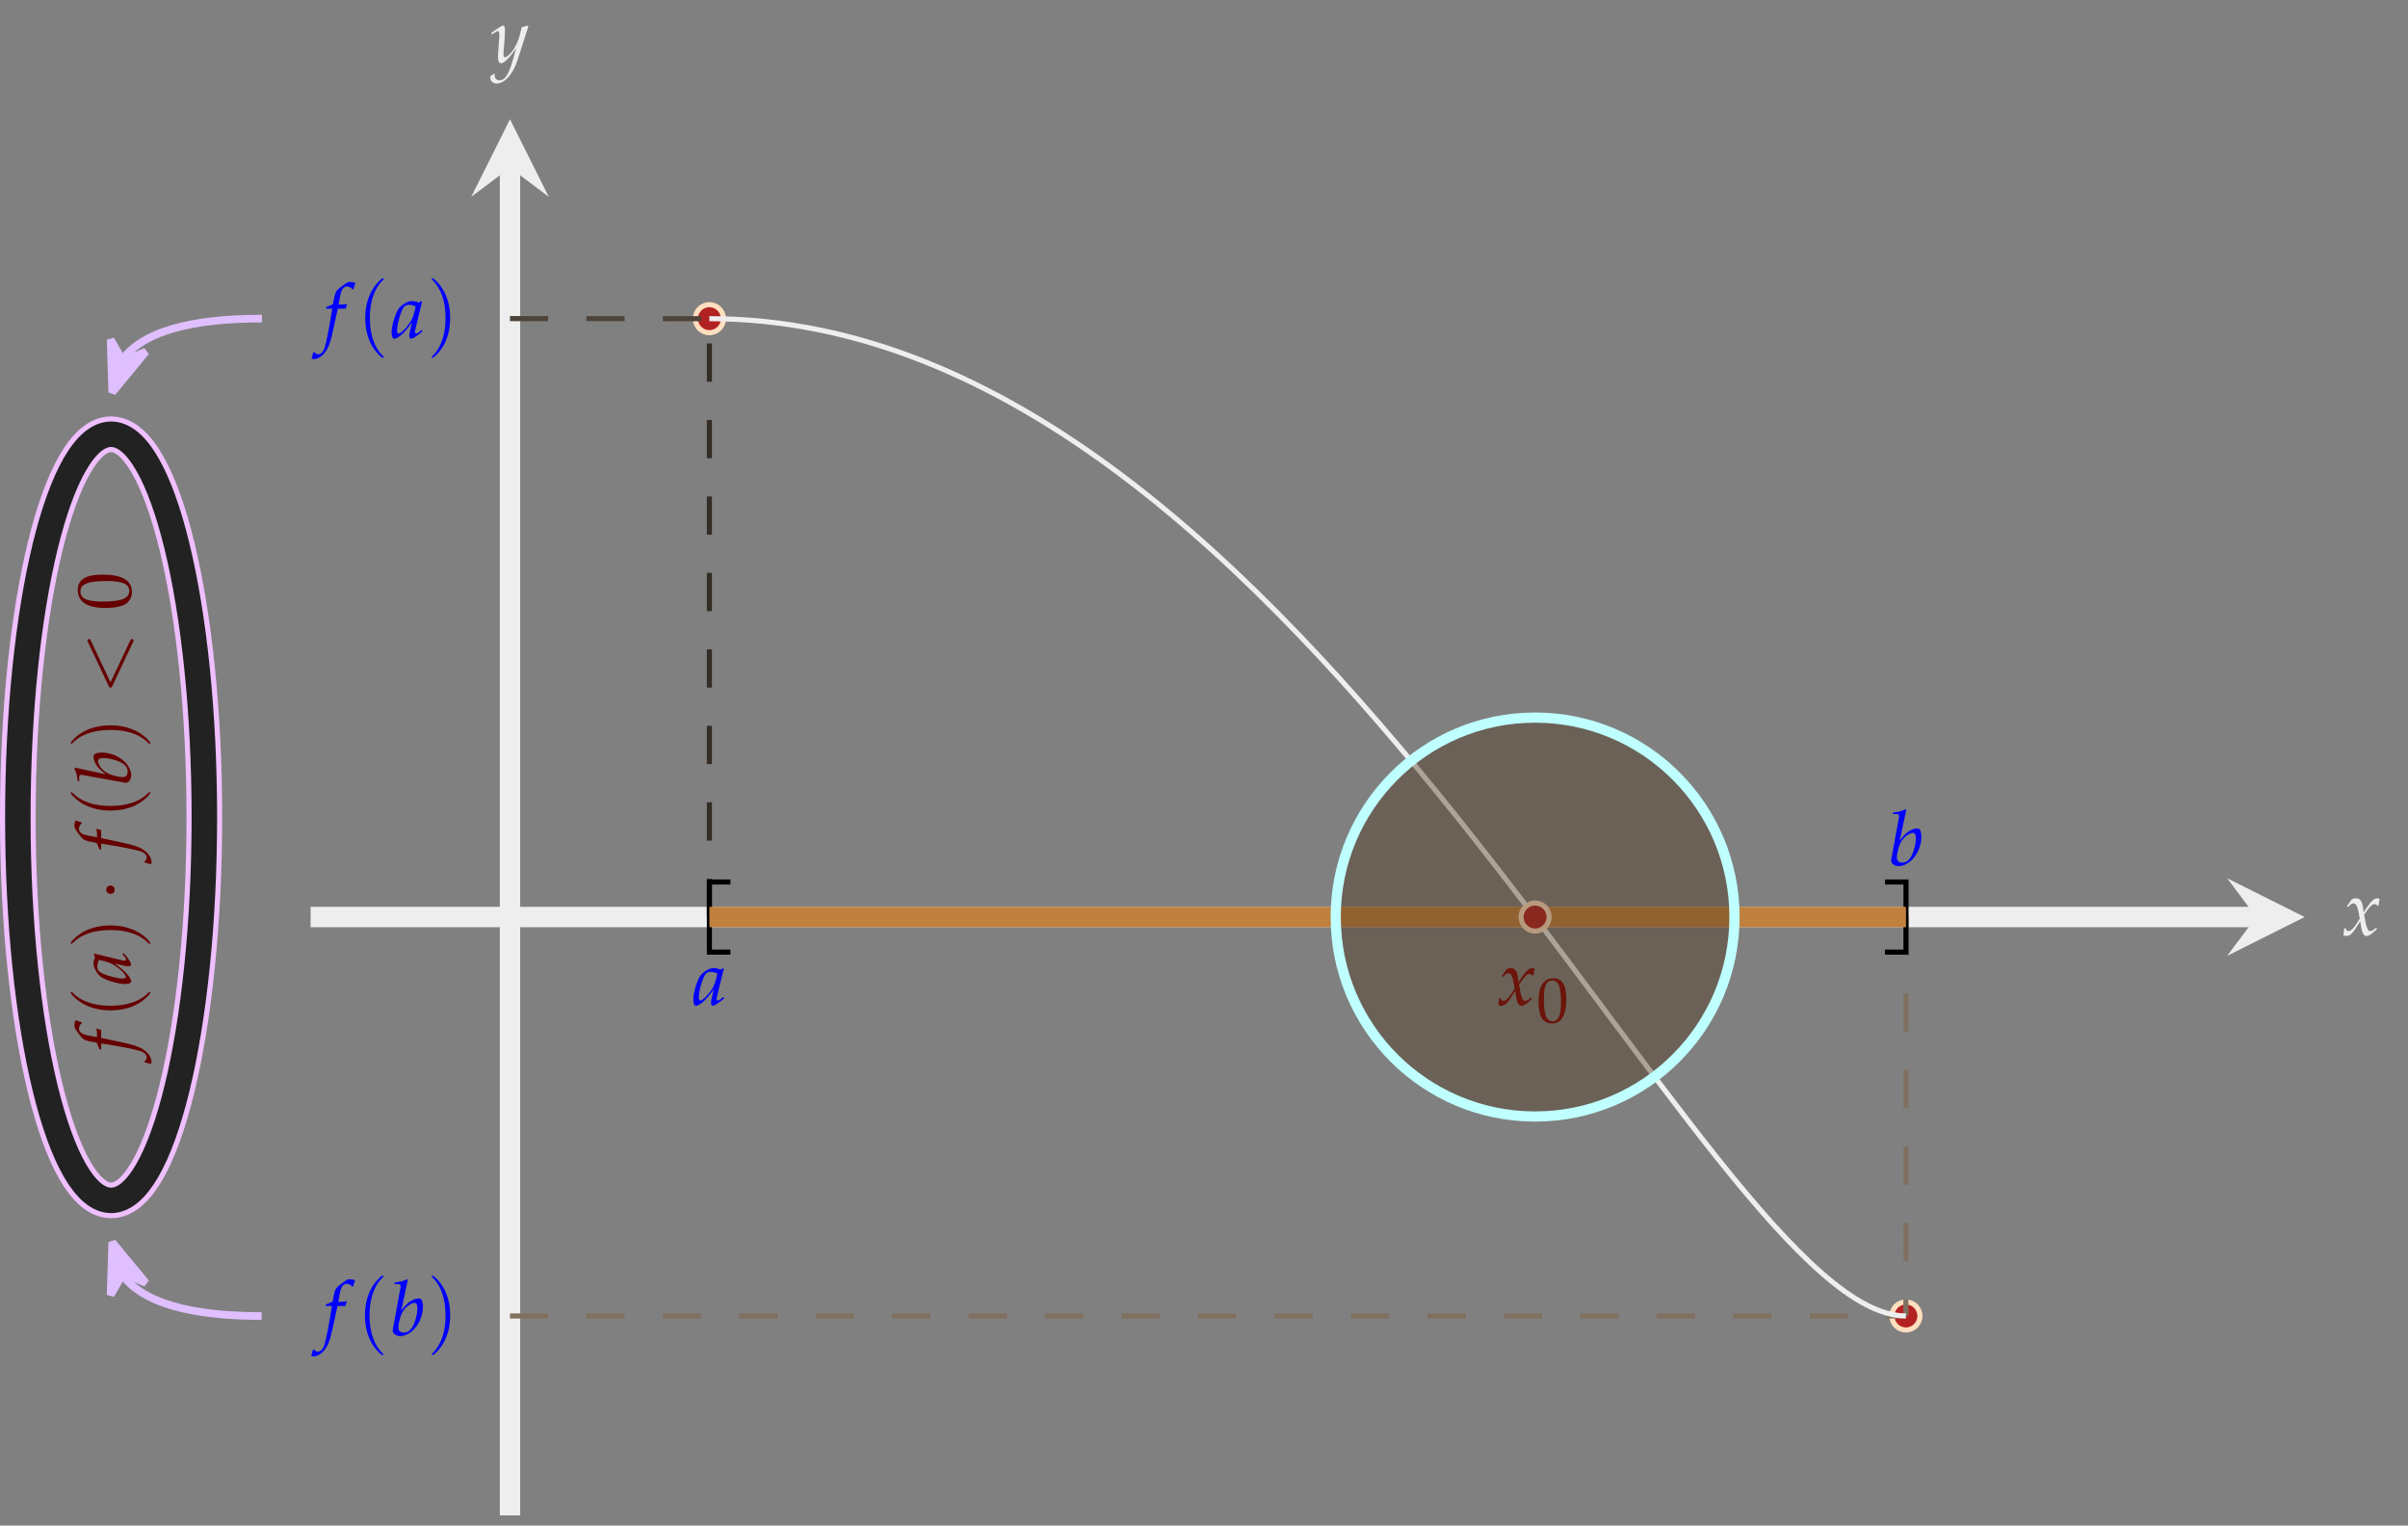<?xml version='1.0' encoding='UTF-8'?>
<!-- This file was generated by dvisvgm 3.2.2 -->
<svg version='1.1' xmlns='http://www.w3.org/2000/svg' xmlns:xlink='http://www.w3.org/1999/xlink' width='188.273pt' height='119.256pt' viewBox='0 -119.256 188.273 119.256'>
<rect x="0" y="-119.256" width="188.273" height="119.256" fill="#808080" stroke="none"/>
<g id='page1'>
<g transform='matrix(1 0 0 -1 0 0)'>
<path d='M24.285 47.57H176.406' stroke='#eee' fill='none' stroke-width='1.594' stroke-miterlimit='10'/>
<path d='M180.195 47.57L174.137 50.598L176.406 47.57L174.137 44.539' fill='#eee'/>
<path d='M183.284 46.678C183.284 46.559 183.271 46.481 183.236 46.29C183.224 46.218 183.218 46.2 183.212 46.158C183.301 46.11 183.397 46.086 183.469 46.086C183.666 46.086 183.899 46.26 184.085 46.541L184.539 47.24L184.605 46.828C184.683 46.32 184.82 46.086 185.035 46.086C185.167 46.086 185.358 46.188 185.55 46.361L185.842 46.624L185.789 46.738C185.573 46.559 185.424 46.469 185.328 46.469C185.239 46.469 185.161 46.529 185.101 46.648C185.047 46.762 184.981 46.983 184.951 47.156L184.844 47.76L185.053 48.053C185.334 48.442 185.495 48.579 185.681 48.579C185.777 48.579 185.848 48.531 185.878 48.442L185.962 48.466L186.052 48.974C185.98 49.016 185.926 49.034 185.872 49.034C185.633 49.034 185.394 48.819 185.023 48.269L184.802 47.94L184.766 48.227C184.695 48.819 184.533 49.034 184.18 49.034C184.025 49.034 183.893 48.986 183.84 48.908L183.493 48.412L183.595 48.352C183.774 48.555 183.893 48.639 184.007 48.639C184.204 48.639 184.336 48.394 184.437 47.808L184.503 47.437L184.264 47.067C184.007 46.666 183.804 46.475 183.636 46.475C183.547 46.475 183.481 46.499 183.469 46.529L183.403 46.696L183.284 46.678Z' fill='#eee'/>
<path d='M39.875 .797V106.148' stroke='#eee' fill='none' stroke-width='1.594' stroke-miterlimit='10'/>
<path d='M39.875 109.933L36.848 103.875L39.875 106.148L42.906 103.875' fill='#eee'/>
<path d='M38.34 113.298C38.334 113.256 38.334 113.22 38.334 113.19C38.334 112.933 38.555 112.724 38.825 112.724C39.458 112.724 40.116 113.465 40.469 114.571L41.311 117.202L41.246 117.256C41.072 117.19 40.935 117.154 40.803 117.142L40.594 116.353C40.522 116.072 40.313 115.636 40.116 115.342C39.907 115.038 39.614 114.775 39.482 114.775C39.41 114.775 39.356 114.912 39.363 115.062L39.369 115.139L39.458 116.299C39.47 116.484 39.482 116.712 39.482 116.879C39.482 117.148 39.44 117.256 39.339 117.256C39.261 117.256 39.177 117.214 38.89 117.017L38.4 116.682L38.466 116.574L38.765 116.753L38.789 116.772C38.848 116.807 38.89 116.825 38.914 116.825C38.998 116.825 39.046 116.712 39.046 116.514C39.046 116.508 39.046 116.472 39.04 116.425L38.938 114.972L38.932 114.733C38.932 114.482 39.04 114.308 39.189 114.308C39.41 114.308 39.913 114.817 40.361 115.492L40.068 114.47C39.763 113.412 39.464 112.975 39.046 112.975C38.836 112.975 38.675 113.137 38.675 113.346C38.675 113.376 38.681 113.423 38.687 113.477L38.627 113.501L38.34 113.298Z' fill='#eee'/>
<path d='M56.562 94.344C56.562 94.949 56.07 95.441 55.465 95.441C54.859 95.441 54.371 94.949 54.371 94.344C54.371 93.738 54.859 93.25 55.465 93.25C56.07 93.25 56.562 93.738 56.562 94.344Z' fill='#b22222'/>
<path d='M56.562 94.344C56.562 94.949 56.07 95.441 55.465 95.441C54.859 95.441 54.371 94.949 54.371 94.344C54.371 93.738 54.859 93.25 55.465 93.25C56.07 93.25 56.562 93.738 56.562 94.344Z' stroke='#ffdfbf' fill='none' stroke-width='.399' stroke-miterlimit='10'/>
<path d='M150.113 16.387C150.113 16.992 149.621 17.48 149.016 17.48C148.414 17.48 147.922 16.992 147.922 16.387S148.414 15.289 149.016 15.289C149.621 15.289 150.113 15.781 150.113 16.387Z' fill='#b22222'/>
<path d='M150.113 16.387C150.113 16.992 149.621 17.48 149.016 17.48C148.414 17.48 147.922 16.992 147.922 16.387S148.414 15.289 149.016 15.289C149.621 15.289 150.113 15.781 150.113 16.387Z' stroke='#ffdfbf' fill='none' stroke-width='.399' stroke-miterlimit='10'/>
<path d='M55.465 47.57V94.344' stroke='#332d26' fill='none' stroke-width='.399' stroke-miterlimit='10' stroke-dasharray='2.989 2.989'/>
<path d='M39.871 94.348L55.465 94.344' stroke='#4d4339' fill='none' stroke-width='.399' stroke-miterlimit='10' stroke-dasharray='2.989 2.989'/>
<path d='M27.032 95.126C27.056 95.239 27.098 95.377 27.134 95.461L27.109 95.503L27.068 95.49C26.924 95.455 26.859 95.448 26.565 95.448H26.47L26.595 96.118C26.691 96.632 26.859 96.859 27.134 96.859C27.313 96.859 27.474 96.77 27.564 96.626L27.624 96.65C27.654 96.746 27.714 96.931 27.761 97.051L27.791 97.141C27.695 97.183 27.51 97.218 27.373 97.218C27.307 97.218 27.211 97.2 27.163 97.176C27.02 97.111 26.53 96.746 26.392 96.603C26.261 96.471 26.189 96.292 26.123 95.951L26.034 95.478C25.788 95.359 25.669 95.311 25.519 95.257L25.489 95.126H25.974L25.92 94.791C25.74 93.625 25.519 92.513 25.388 92.101C25.28 91.748 25.101 91.563 24.885 91.563C24.748 91.563 24.682 91.604 24.575 91.736L24.491 91.712C24.467 91.574 24.383 91.288 24.354 91.234C24.407 91.204 24.497 91.186 24.563 91.186C24.808 91.186 25.131 91.371 25.364 91.652C25.729 92.083 25.86 92.501 26.296 94.6C26.314 94.671 26.362 94.898 26.41 95.126H27.032Z' fill='#00f'/>
<path d='M30.002 91.341C30.002 91.36 30.002 91.372 29.896 91.478C29.117 92.263 28.918 93.44 28.918 94.393C28.918 95.477 29.155 96.561 29.921 97.34C30.002 97.414 30.002 97.427 30.002 97.446C30.002 97.489 29.977 97.508 29.94 97.508C29.877 97.508 29.317 97.084 28.949 96.293C28.632 95.608 28.557 94.917 28.557 94.393C28.557 93.908 28.625 93.154 28.968 92.45C29.342 91.683 29.877 91.279 29.94 91.279C29.977 91.279 30.002 91.297 30.002 91.341Z' fill='#00f'/>
<path d='M32.997 95.658L32.938 95.712L32.74 95.604C32.495 95.694 32.394 95.718 32.232 95.718C32.065 95.718 31.945 95.688 31.784 95.61C31.413 95.425 31.216 95.245 31.066 94.953C30.803 94.42 30.618 93.703 30.618 93.237C30.618 92.973 30.707 92.77 30.821 92.77C30.953 92.77 31.18 92.902 31.407 93.105C31.658 93.332 31.892 93.601 32.214 94.056L32.041 93.296C32.017 93.195 32.005 93.087 32.005 92.991C32.005 92.86 32.059 92.782 32.148 92.782C32.286 92.782 32.531 92.938 33.021 93.344L32.979 93.47C32.944 93.44 32.926 93.428 32.902 93.404C32.711 93.243 32.621 93.189 32.531 93.189C32.477 93.189 32.441 93.243 32.441 93.326C32.441 93.356 32.441 93.374 32.447 93.392L32.997 95.658ZM32.501 95.311C32.37 94.659 32.256 94.349 32.053 94.038C31.712 93.535 31.347 93.189 31.156 93.189C31.084 93.189 31.048 93.266 31.048 93.428C31.048 93.81 31.216 94.51 31.425 94.988C31.568 95.317 31.706 95.425 31.993 95.425C32.131 95.425 32.238 95.401 32.501 95.311Z' fill='#00f'/>
<path d='M35.197 94.393C35.197 94.879 35.129 95.633 34.786 96.337C34.412 97.103 33.877 97.508 33.815 97.508C33.777 97.508 33.752 97.483 33.752 97.446C33.752 97.427 33.752 97.414 33.87 97.302C34.481 96.686 34.836 95.695 34.836 94.393C34.836 93.328 34.605 92.232 33.833 91.447C33.752 91.372 33.752 91.36 33.752 91.341C33.752 91.303 33.777 91.279 33.815 91.279C33.877 91.279 34.437 91.702 34.805 92.493C35.123 93.178 35.197 93.87 35.197 94.393Z' fill='#00f'/>
<path d='M56.586 43.516L56.527 43.57L56.329 43.462C56.084 43.552 55.983 43.576 55.821 43.576C55.654 43.576 55.534 43.546 55.373 43.468C55.002 43.283 54.805 43.103 54.655 42.811C54.392 42.278 54.207 41.561 54.207 41.095C54.207 40.832 54.296 40.628 54.41 40.628C54.542 40.628 54.769 40.76 54.996 40.963C55.247 41.19 55.481 41.459 55.803 41.914L55.63 41.154C55.606 41.053 55.594 40.945 55.594 40.849C55.594 40.718 55.648 40.64 55.737 40.64C55.875 40.64 56.12 40.796 56.61 41.202L56.568 41.328C56.533 41.298 56.515 41.286 56.491 41.262C56.3 41.101 56.21 41.047 56.12 41.047C56.066 41.047 56.031 41.101 56.031 41.184C56.031 41.214 56.031 41.232 56.036 41.25L56.586 43.516ZM56.09 43.169C55.959 42.517 55.845 42.207 55.642 41.896C55.301 41.393 54.936 41.047 54.745 41.047C54.673 41.047 54.637 41.124 54.637 41.286C54.637 41.668 54.805 42.368 55.014 42.846C55.157 43.175 55.295 43.283 55.582 43.283C55.72 43.283 55.827 43.259 56.09 43.169Z' fill='#00f'/>
<path d='M149.023 47.57L149.016 16.387' stroke='#807060' fill='none' stroke-width='.399' stroke-miterlimit='10' stroke-dasharray='2.989 2.989'/>
<path d='M39.871 16.383L149.016 16.387' stroke='#807060' fill='none' stroke-width='.399' stroke-miterlimit='10' stroke-dasharray='2.989 2.989'/>
<path d='M27.008 17.163C27.032 17.276 27.074 17.414 27.11 17.498L27.085 17.54L27.044 17.527C26.9 17.492 26.835 17.485 26.541 17.485H26.446L26.571 18.155C26.667 18.669 26.835 18.896 27.11 18.896C27.289 18.896 27.45 18.807 27.54 18.663L27.6 18.687C27.63 18.783 27.69 18.968 27.737 19.088L27.767 19.178C27.671 19.22 27.486 19.255 27.349 19.255C27.283 19.255 27.187 19.237 27.139 19.213C26.996 19.148 26.506 18.783 26.368 18.64C26.237 18.508 26.165 18.329 26.099 17.988L26.01 17.515C25.764 17.396 25.645 17.348 25.495 17.294L25.465 17.163H25.95L25.896 16.828C25.716 15.662 25.495 14.55 25.364 14.138C25.256 13.785 25.077 13.6 24.861 13.6C24.724 13.6 24.658 13.641 24.551 13.773L24.467 13.749C24.443 13.611 24.359 13.325 24.33 13.271C24.383 13.241 24.473 13.223 24.539 13.223C24.784 13.223 25.107 13.408 25.34 13.689C25.705 14.12 25.836 14.538 26.272 16.637C26.29 16.708 26.338 16.935 26.386 17.163H27.008Z' fill='#00f'/>
<path d='M29.978 13.378C29.978 13.397 29.978 13.409 29.872 13.515C29.093 14.3 28.894 15.477 28.894 16.43C28.894 17.514 29.131 18.598 29.897 19.377C29.978 19.451 29.978 19.464 29.978 19.483C29.978 19.526 29.953 19.545 29.916 19.545C29.853 19.545 29.293 19.121 28.925 18.33C28.608 17.645 28.533 16.954 28.533 16.43C28.533 15.945 28.601 15.191 28.944 14.487C29.318 13.72 29.853 13.316 29.916 13.316C29.953 13.316 29.978 13.334 29.978 13.378Z' fill='#00f'/>
<path d='M31.885 19.19L31.813 19.255C31.502 19.1 31.287 19.046 30.857 19.004L30.833 18.879H31.12C31.263 18.879 31.323 18.837 31.323 18.735C31.323 18.693 31.317 18.628 31.311 18.592L30.707 15.297C30.701 15.28 30.701 15.255 30.701 15.238C30.701 15.005 30.988 14.807 31.317 14.807C31.538 14.807 31.843 14.921 32.1 15.106C32.674 15.513 33.069 16.332 33.069 17.121C33.069 17.348 33.015 17.581 32.943 17.671C32.901 17.725 32.824 17.755 32.734 17.755C32.59 17.755 32.411 17.707 32.244 17.623C31.939 17.462 31.742 17.282 31.371 16.81L31.885 19.19ZM32.405 17.408C32.561 17.408 32.638 17.27 32.638 16.977C32.638 16.595 32.513 16.081 32.333 15.692C32.136 15.28 31.897 15.088 31.574 15.088C31.299 15.088 31.15 15.226 31.15 15.477C31.15 15.626 31.173 15.794 31.227 16.015C31.341 16.493 31.484 16.78 31.723 17.031C31.921 17.235 32.232 17.408 32.405 17.408Z' fill='#00f'/>
<path d='M35.197 16.43C35.197 16.916 35.129 17.67 34.786 18.374C34.412 19.14 33.877 19.545 33.815 19.545C33.777 19.545 33.752 19.52 33.752 19.483C33.752 19.464 33.752 19.451 33.87 19.339C34.481 18.723 34.836 17.732 34.836 16.43C34.836 15.365 34.605 14.269 33.833 13.484C33.752 13.409 33.752 13.397 33.752 13.378C33.752 13.34 33.777 13.316 33.815 13.316C33.877 13.316 34.437 13.739 34.805 14.53C35.123 15.215 35.197 15.907 35.197 16.43Z' fill='#00f'/>
<path d='M149.043 55.928L148.971 55.993C148.66 55.838 148.445 55.784 148.015 55.742L147.991 55.617H148.278C148.421 55.617 148.481 55.575 148.481 55.473C148.481 55.431 148.475 55.366 148.469 55.33L147.865 52.035C147.859 52.018 147.859 51.993 147.859 51.976C147.859 51.743 148.146 51.545 148.475 51.545C148.696 51.545 149.001 51.659 149.258 51.844C149.832 52.251 150.227 53.07 150.227 53.859C150.227 54.086 150.173 54.319 150.101 54.409C150.059 54.463 149.982 54.493 149.892 54.493C149.748 54.493 149.569 54.445 149.402 54.361C149.097 54.2 148.9 54.02 148.529 53.548L149.043 55.928ZM149.563 54.146C149.719 54.146 149.796 54.008 149.796 53.715C149.796 53.333 149.671 52.819 149.491 52.43C149.294 52.018 149.055 51.826 148.732 51.826C148.457 51.826 148.308 51.964 148.308 52.215C148.308 52.364 148.331 52.532 148.385 52.753C148.499 53.231 148.642 53.518 148.881 53.769C149.079 53.973 149.39 54.146 149.563 54.146Z' fill='#00f'/>
<path d='M57.109 44.828H55.465V50.309H57.109' stroke='#000' fill='none' stroke-width='.399' stroke-miterlimit='10'/>
<path d='M147.379 44.828H149.023V50.309H147.379' stroke='#000' fill='none' stroke-width='.399' stroke-miterlimit='10'/>
<path d='M55.465 47.57H149.023' stroke='#bf8040' fill='none' stroke-width='1.594' stroke-miterlimit='10'/>
<path d='M55.465 94.344C102.238 94.344 133.426 16.387 149.016 16.387' stroke='#eee' fill='none' stroke-width='.399' stroke-miterlimit='10'/>
<path d='M121.121 47.57C121.121 48.176 120.629 48.664 120.023 48.664C119.418 48.664 118.926 48.176 118.926 47.57C118.926 46.965 119.418 46.473 120.023 46.473C120.629 46.473 121.121 46.965 121.121 47.57Z' fill='#b22222'/>
<path d='M121.121 47.57C121.121 48.176 120.629 48.664 120.023 48.664C119.418 48.664 118.926 48.176 118.926 47.57C118.926 46.965 119.418 46.473 120.023 46.473C120.629 46.473 121.121 46.965 121.121 47.57Z' stroke='#ffdfbf' fill='none' stroke-width='.399' stroke-miterlimit='10'/>
<path d='M117.211 41.22C117.211 41.101 117.198 41.023 117.163 40.832C117.151 40.76 117.145 40.742 117.139 40.7C117.228 40.652 117.324 40.628 117.396 40.628C117.593 40.628 117.826 40.802 118.012 41.083L118.466 41.782L118.532 41.37C118.61 40.862 118.747 40.628 118.962 40.628C119.094 40.628 119.285 40.73 119.477 40.903L119.769 41.166L119.716 41.28C119.5 41.101 119.351 41.011 119.255 41.011C119.166 41.011 119.088 41.071 119.028 41.19C118.974 41.304 118.908 41.525 118.878 41.698L118.771 42.302L118.98 42.595C119.261 42.984 119.423 43.121 119.608 43.121C119.704 43.121 119.775 43.073 119.805 42.984L119.889 43.008L119.979 43.516C119.907 43.558 119.853 43.576 119.799 43.576C119.56 43.576 119.321 43.361 118.95 42.811L118.729 42.482L118.693 42.769C118.622 43.361 118.46 43.576 118.107 43.576C117.952 43.576 117.82 43.528 117.767 43.45L117.42 42.954L117.522 42.894C117.701 43.097 117.82 43.181 117.934 43.181C118.131 43.181 118.263 42.936 118.364 42.35L118.43 41.979L118.191 41.609C117.934 41.208 117.731 41.017 117.563 41.017C117.474 41.017 117.408 41.041 117.396 41.071L117.33 41.238L117.211 41.22Z' fill='#800000'/>
<path d='M121.458 42.781C120.686 42.781 120.292 42.168 120.292 40.962C120.292 40.379 120.397 39.876 120.571 39.632C120.746 39.388 121.025 39.248 121.334 39.248C122.086 39.248 122.465 39.896 122.465 41.171C122.465 42.263 122.141 42.781 121.458 42.781ZM121.369 42.606C121.852 42.606 122.046 42.118 122.046 40.922C122.046 39.861 121.857 39.423 121.399 39.423C120.915 39.423 120.711 39.926 120.711 41.141C120.711 42.193 120.895 42.606 121.369 42.606Z' fill='#800000'/>
<path d='M8.688 85.309C4.66 85.309 1.395 71.902 1.395 55.367C1.395 38.828 4.66 25.422 8.688 25.422S15.977 38.828 15.977 55.367C15.977 71.902 12.715 85.309 8.688 85.309Z' stroke='#efbfff' fill='none' stroke-width='2.79' stroke-miterlimit='10'/>
<path d='M8.688 85.309C4.66 85.309 1.395 71.902 1.395 55.367C1.395 38.828 4.66 25.422 8.688 25.422S15.977 38.828 15.977 55.367C15.977 71.902 12.715 85.309 8.688 85.309Z' stroke='#222' fill='none' stroke-width='1.993' stroke-miterlimit='10'/>
<path d='M7.908 38.748C7.795 38.772 7.657 38.814 7.574 38.85L7.532 38.826L7.544 38.784C7.58 38.64 7.586 38.575 7.586 38.281V38.186L6.916 38.311C6.403 38.407 6.175 38.575 6.175 38.85C6.175 39.029 6.265 39.19 6.409 39.28L6.384 39.34C6.289 39.37 6.104 39.43 5.984 39.477L5.894 39.507C5.853 39.411 5.817 39.226 5.817 39.089C5.817 39.023 5.835 38.927 5.859 38.879C5.924 38.736 6.289 38.246 6.432 38.108C6.564 37.977 6.743 37.905 7.084 37.839L7.556 37.75C7.675 37.504 7.723 37.385 7.777 37.235L7.908 37.206V37.69L8.243 37.636C9.408 37.456 10.52 37.235 10.932 37.104C11.284 36.996 11.47 36.817 11.47 36.601C11.47 36.464 11.428 36.398 11.296 36.291L11.32 36.207C11.458 36.183 11.745 36.099 11.799 36.07C11.828 36.123 11.846 36.213 11.846 36.279C11.846 36.524 11.661 36.847 11.38 37.08C10.95 37.445 10.532 37.576 8.434 38.012C8.363 38.031 8.135 38.078 7.908 38.126V38.748Z' fill='#600'/>
<path d='M11.692 41.718C11.673 41.718 11.661 41.718 11.555 41.612C10.77 40.833 9.593 40.634 8.64 40.634C7.556 40.634 6.472 40.871 5.693 41.637C5.619 41.718 5.606 41.718 5.587 41.718C5.544 41.718 5.525 41.693 5.525 41.656C5.525 41.593 5.949 41.033 6.74 40.665C7.425 40.348 8.116 40.273 8.64 40.273C9.125 40.273 9.879 40.341 10.583 40.684C11.349 41.058 11.754 41.593 11.754 41.656C11.754 41.693 11.736 41.718 11.692 41.718Z' fill='#600'/>
<path d='M7.377 44.713L7.323 44.654L7.43 44.456C7.341 44.211 7.317 44.11 7.317 43.948C7.317 43.781 7.347 43.661 7.424 43.5C7.609 43.129 7.789 42.932 8.082 42.782C8.614 42.519 9.33 42.334 9.797 42.334C10.059 42.334 10.263 42.423 10.263 42.537C10.263 42.669 10.131 42.896 9.928 43.123C9.701 43.374 9.432 43.607 8.978 43.93L9.737 43.757C9.839 43.733 9.946 43.721 10.042 43.721C10.173 43.721 10.251 43.775 10.251 43.864C10.251 44.002 10.095 44.247 9.689 44.737L9.564 44.695C9.594 44.66 9.605 44.642 9.629 44.618C9.791 44.427 9.844 44.337 9.844 44.247C9.844 44.193 9.791 44.157 9.707 44.157C9.677 44.157 9.659 44.157 9.641 44.163L7.377 44.713ZM7.723 44.217C8.374 44.086 8.685 43.972 8.996 43.769C9.498 43.428 9.844 43.063 9.844 42.872C9.844 42.8 9.767 42.764 9.605 42.764C9.223 42.764 8.524 42.932 8.046 43.141C7.717 43.284 7.609 43.422 7.609 43.709C7.609 43.847 7.634 43.954 7.723 44.217Z' fill='#600'/>
<path d='M8.64 46.914C8.154 46.914 7.4 46.846 6.696 46.503C5.93 46.129 5.525 45.594 5.525 45.531C5.525 45.494 5.55 45.469 5.587 45.469C5.606 45.469 5.619 45.469 5.731 45.587C6.347 46.198 7.338 46.553 8.64 46.553C9.705 46.553 10.801 46.322 11.586 45.55C11.661 45.469 11.673 45.469 11.692 45.469C11.729 45.469 11.754 45.494 11.754 45.531C11.754 45.594 11.331 46.154 10.539 46.522C9.854 46.84 9.163 46.914 8.64 46.914Z' fill='#600'/>
<path d='M8.64 50.036C8.459 50.036 8.309 49.887 8.309 49.706C8.309 49.525 8.459 49.376 8.64 49.376C8.82 49.376 8.97 49.525 8.97 49.706C8.97 49.887 8.82 50.036 8.64 50.036Z' fill='#600'/>
<path d='M7.908 54.367C7.795 54.391 7.657 54.433 7.574 54.469L7.532 54.444L7.544 54.403C7.58 54.259 7.586 54.194 7.586 53.9V53.805L6.916 53.93C6.403 54.026 6.175 54.194 6.175 54.469C6.175 54.648 6.265 54.809 6.409 54.899L6.384 54.959C6.289 54.989 6.104 55.049 5.984 55.096L5.894 55.126C5.853 55.03 5.817 54.845 5.817 54.708C5.817 54.642 5.835 54.546 5.859 54.498C5.924 54.355 6.289 53.865 6.432 53.727C6.564 53.596 6.743 53.524 7.084 53.458L7.556 53.369C7.675 53.123 7.723 53.004 7.777 52.854L7.908 52.824V53.309L8.243 53.255C9.408 53.075 10.52 52.854 10.932 52.723C11.284 52.615 11.47 52.436 11.47 52.22C11.47 52.083 11.428 52.017 11.296 51.91L11.32 51.826C11.458 51.802 11.745 51.718 11.799 51.689C11.828 51.742 11.846 51.832 11.846 51.898C11.846 52.143 11.661 52.466 11.38 52.699C10.95 53.064 10.532 53.195 8.434 53.631C8.363 53.649 8.135 53.697 7.908 53.745V54.367Z' fill='#600'/>
<path d='M11.692 57.337C11.673 57.337 11.661 57.337 11.555 57.231C10.77 56.452 9.593 56.253 8.64 56.253C7.556 56.253 6.472 56.49 5.693 57.256C5.619 57.337 5.606 57.337 5.587 57.337C5.544 57.337 5.525 57.312 5.525 57.275C5.525 57.212 5.949 56.652 6.74 56.284C7.425 55.967 8.116 55.892 8.64 55.892C9.125 55.892 9.879 55.96 10.583 56.303C11.349 56.677 11.754 57.212 11.754 57.275C11.754 57.312 11.736 57.337 11.692 57.337Z' fill='#600'/>
<path d='M5.883 59.244L5.817 59.172C5.972 58.861 6.026 58.646 6.068 58.216L6.194 58.192V58.479C6.194 58.622 6.235 58.682 6.337 58.682C6.379 58.682 6.444 58.676 6.48 58.67L9.773 58.066C9.791 58.06 9.814 58.06 9.833 58.06C10.065 58.06 10.263 58.347 10.263 58.676C10.263 58.897 10.149 59.202 9.964 59.459C9.558 60.033 8.739 60.428 7.95 60.428C7.723 60.428 7.49 60.374 7.4 60.302C7.347 60.26 7.317 60.183 7.317 60.093C7.317 59.949 7.364 59.77 7.448 59.603C7.609 59.298 7.789 59.101 8.261 58.73L5.883 59.244ZM7.663 59.764C7.663 59.92 7.801 59.997 8.094 59.997C8.476 59.997 8.99 59.872 9.378 59.692C9.791 59.495 9.982 59.256 9.982 58.933C9.982 58.658 9.844 58.509 9.594 58.509C9.444 58.509 9.277 58.532 9.056 58.586C8.578 58.7 8.291 58.843 8.04 59.082C7.837 59.28 7.663 59.591 7.663 59.764Z' fill='#600'/>
<path d='M8.64 62.556C8.154 62.556 7.4 62.488 6.696 62.145C5.93 61.771 5.525 61.236 5.525 61.174C5.525 61.136 5.55 61.111 5.587 61.111C5.606 61.111 5.619 61.111 5.731 61.229C6.347 61.84 7.338 62.195 8.64 62.195C9.705 62.195 10.801 61.964 11.586 61.192C11.661 61.111 11.673 61.111 11.692 61.111C11.729 61.111 11.754 61.136 11.754 61.174C11.754 61.236 11.331 61.796 10.539 62.164C9.854 62.482 9.163 62.556 8.64 62.556Z' fill='#600'/>
<path d='M7.095 69.186C7.058 69.26 7.026 69.304 6.958 69.304C6.889 69.304 6.833 69.248 6.833 69.179C6.833 69.161 6.833 69.148 6.877 69.067L8.503 65.616C8.534 65.548 8.565 65.498 8.64 65.498C8.714 65.498 8.746 65.548 8.777 65.616L10.403 69.067C10.446 69.148 10.446 69.161 10.446 69.179C10.446 69.248 10.39 69.304 10.322 69.304C10.253 69.304 10.222 69.26 10.184 69.186L8.64 65.915L7.095 69.186Z' fill='#600'/>
<path d='M6.08 73.131C6.08 72.204 6.815 71.731 8.261 71.731C8.96 71.731 9.564 71.857 9.856 72.066C10.149 72.276 10.316 72.61 10.316 72.981C10.316 73.884 9.54 74.338 8.01 74.338C6.701 74.338 6.08 73.95 6.08 73.131ZM6.289 73.023C6.289 73.603 6.874 73.836 8.309 73.836C9.581 73.836 10.107 73.609 10.107 73.059C10.107 72.479 9.504 72.234 8.046 72.234C6.785 72.234 6.289 72.455 6.289 73.023Z' fill='#600'/>
<path d='M20.48 94.352C16.449 94.352 11.551 93.828 9.574 91.156' stroke='#dfbfff' fill='none' stroke-width='.598' stroke-miterlimit='10'/>
<path d='M8.777 88.582L11.406 91.766L9.613 91.031L8.648 92.711Z' fill='#dfbfff'/>
<path d='M8.777 88.582L11.406 91.766L9.613 91.031L8.648 92.711Z' stroke='#dfbfff' fill='none' stroke-width='.598' stroke-miterlimit='10' stroke-linejoin='bevel'/>
<path d='M20.457 16.379C16.434 16.379 11.551 16.91 9.574 19.578' stroke='#dfbfff' fill='none' stroke-width='.598' stroke-miterlimit='10'/>
<path d='M8.777 22.148L8.648 18.023L9.617 19.703L11.406 18.969Z' fill='#dfbfff'/>
<path d='M8.777 22.148L8.648 18.023L9.617 19.703L11.406 18.969Z' stroke='#dfbfff' fill='none' stroke-width='.598' stroke-miterlimit='10' stroke-linejoin='bevel'/>
<path d='M135.613 47.57C135.613 56.18 128.633 63.16 120.023 63.16C111.414 63.16 104.434 56.18 104.434 47.57C104.434 38.957 111.414 31.977 120.023 31.977C128.633 31.977 135.613 38.957 135.613 47.57Z' fill='#4d331a' fill-opacity='.4'/>
<path d='M135.613 47.57C135.613 56.18 128.633 63.16 120.023 63.16C111.414 63.16 104.434 56.18 104.434 47.57C104.434 38.957 111.414 31.977 120.023 31.977C128.633 31.977 135.613 38.957 135.613 47.57Z' stroke='#bfffff' fill='none' stroke-width='.797' stroke-miterlimit='10'/>
<path d='M322.176-1.376H322.276L323.561-.798C323.571-.788 323.581-.788 323.591-.788C323.651-.788 323.671-.877 323.671-1.116V-5.948C323.671-6.466 323.561-6.575 323.023-6.605L322.465-6.635V-6.934C323.999-6.904 323.999-6.904 324.109-6.904C324.238-6.904 324.457-6.904 324.796-6.914C324.916-6.924 325.264-6.924 325.673-6.934V-6.635L325.155-6.605C324.607-6.575 324.507-6.466 324.507-5.948V-.041L324.368 .009C323.72-.33 323.013-.628 322.107-.947L322.176-1.376Z' fill='#eee'/>
</g>
</g>
</svg>